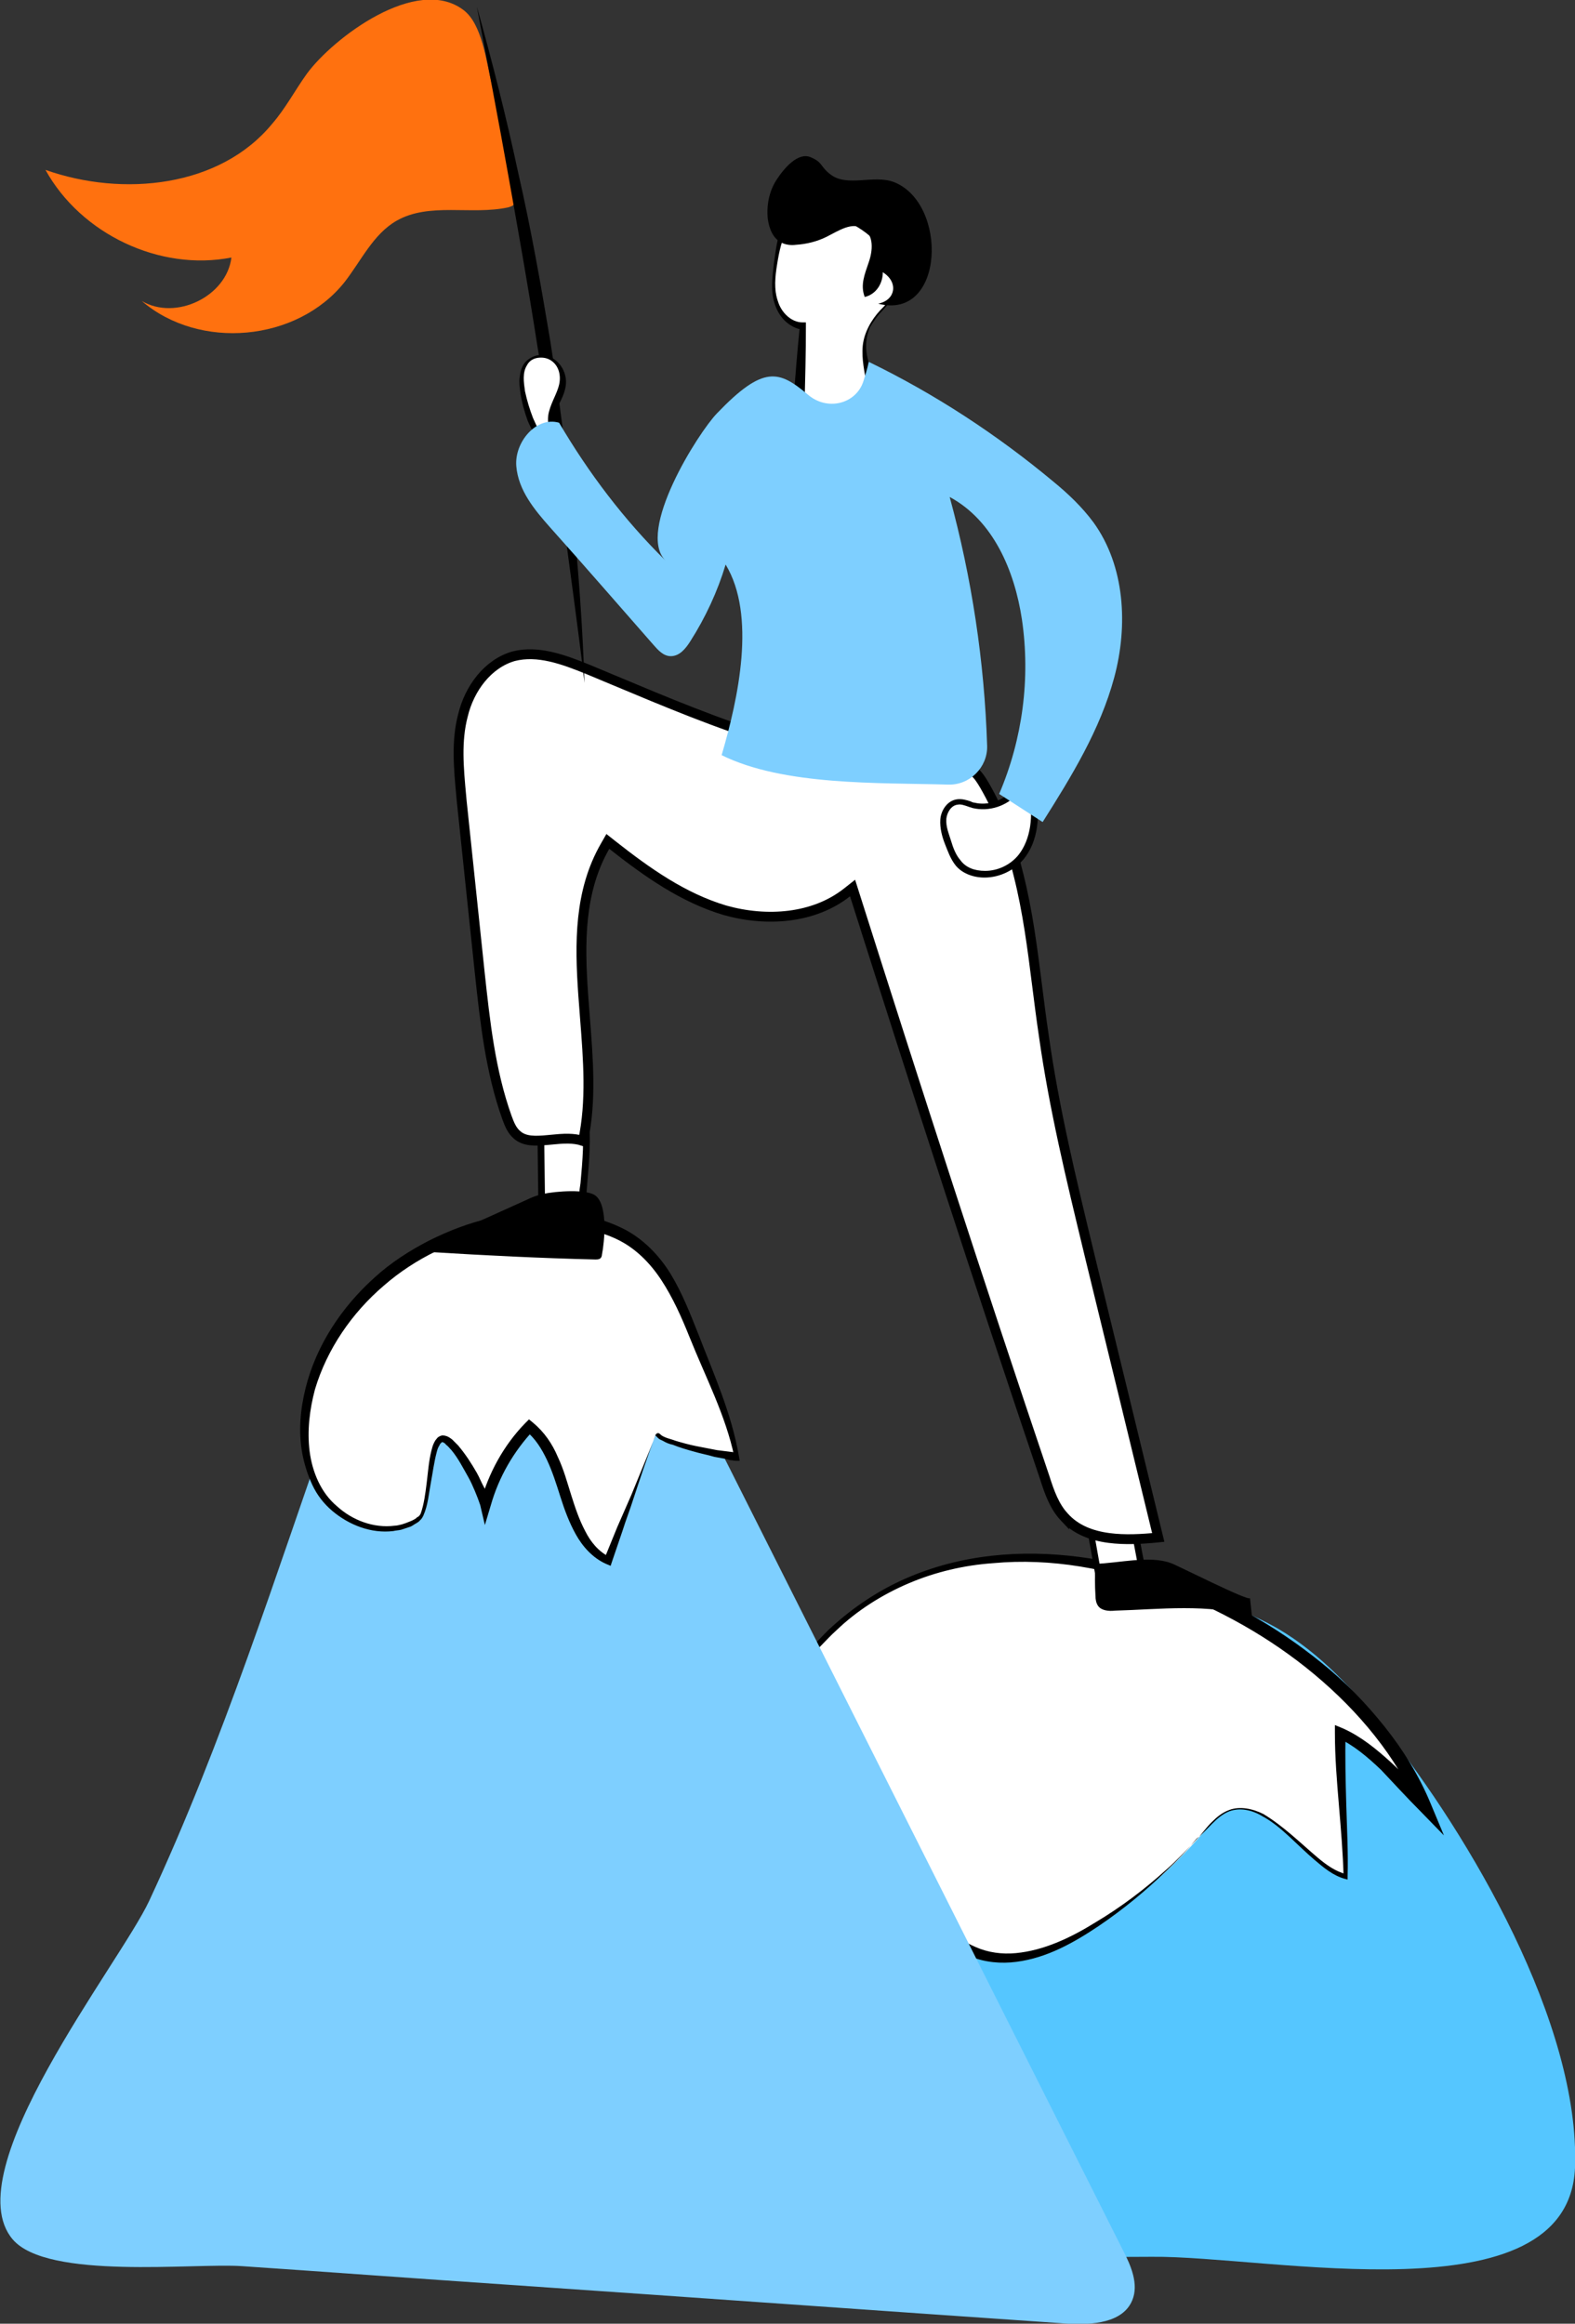 <svg width="160" height="236" viewBox="0 0 160 236" fill="none" xmlns="http://www.w3.org/2000/svg">
<rect x="0" y="0" width="160" height="236" fill="#333333" stroke="none"/>
<g clip-path="url(#clip0)">
<path d="M140.637 175.607C137.58 171.667 134.115 167.931 129.834 165.417C124.875 162.564 119.168 161.477 113.461 161.001C102.658 160.05 90.904 161.409 82.684 168.678C78.132 172.754 75.074 178.257 72.561 183.895C69.503 190.892 67.193 198.636 68.824 206.109C70.93 215.688 79.287 222.821 88.391 226.082C97.495 229.274 107.346 229.274 116.994 229.206C128.883 229.071 159.321 235.66 160 220.171C160.544 205.566 149.265 186.409 140.637 175.607Z" fill="#55C6FF"/>
<path d="M124.875 183.895C123.788 184.303 122.972 185.254 122.225 186.137C118.964 189.941 115.091 193.27 110.811 195.919C107.414 198.025 103.202 199.792 99.397 198.501C97.427 197.821 95.864 196.463 94.369 195.104C88.798 190.145 82.752 183.691 84.382 176.49C85.129 173.162 80.51 170.037 82.82 167.455C99.873 147.823 135.949 162.564 144.713 183.488C142.132 180.906 139.55 177.577 136.153 176.015C136.085 180.838 136.696 185.729 136.696 190.553C133.163 189.737 128.951 182.401 124.875 183.895Z" fill="white"/>
<path d="M124.875 183.827C124.128 184.099 123.584 184.574 123.04 185.118C122.497 185.661 122.089 186.273 121.546 186.816C120.527 187.903 119.508 188.99 118.421 189.941C116.246 191.911 113.801 193.745 111.287 195.24C108.773 196.802 106.055 198.093 103.202 198.365C101.775 198.501 100.348 198.297 99.125 197.753C97.835 197.21 96.68 196.327 95.593 195.376C93.35 193.406 91.176 191.436 89.274 189.194C87.372 186.952 85.673 184.507 84.926 181.721C84.518 180.363 84.382 178.868 84.586 177.441L84.722 176.355C84.722 176.151 84.79 175.947 84.79 175.743C84.79 175.539 84.79 175.336 84.722 175.132C84.586 174.317 84.314 173.637 83.975 172.958C83.635 172.279 83.295 171.599 82.956 170.988C82.616 170.308 82.412 169.629 82.412 168.95C82.412 168.27 82.82 167.659 83.363 167.184C83.907 166.64 84.382 166.097 84.926 165.621C87.032 163.583 89.614 161.953 92.331 160.798C95.049 159.643 97.97 158.964 100.892 158.76C103.813 158.488 106.803 158.624 109.724 159.099C112.646 159.575 115.499 160.322 118.285 161.341C123.788 163.379 129.019 166.3 133.503 170.037C137.987 173.773 141.86 178.393 144.17 183.759L145.257 183.012C143.898 181.721 142.675 180.227 141.249 178.936C139.822 177.645 138.259 176.355 136.425 175.539L135.609 175.2V176.015C135.609 178.46 135.813 180.906 136.017 183.352C136.221 185.797 136.425 188.175 136.493 190.621L136.764 190.349C135.677 190.077 134.726 189.398 133.843 188.65C132.96 187.903 132.077 187.088 131.193 186.341C130.31 185.593 129.359 184.846 128.34 184.235C127.253 183.691 125.962 183.42 124.875 183.827ZM124.875 183.963C125.962 183.555 127.185 183.827 128.204 184.439C129.223 184.982 130.106 185.729 130.99 186.545C131.873 187.36 132.688 188.175 133.571 188.922C134.455 189.669 135.406 190.485 136.629 190.824L136.9 190.892V190.553C136.968 188.107 136.832 185.661 136.764 183.284C136.697 180.838 136.629 178.46 136.697 176.015L135.881 176.49C137.512 177.238 138.939 178.46 140.297 179.751C141.588 181.11 142.879 182.536 144.238 183.895L146.684 186.409L145.325 183.148C144.17 180.363 142.539 177.713 140.637 175.336C138.735 172.958 136.629 170.784 134.251 168.882C129.563 165.078 124.195 162.089 118.488 160.186C112.781 158.284 106.667 157.333 100.688 158.013C97.699 158.352 94.777 159.1 91.992 160.322C89.206 161.545 86.692 163.243 84.518 165.213C83.975 165.689 83.431 166.3 82.956 166.776L82.548 167.184L82.208 167.659C82.14 167.863 82.072 168.067 81.936 168.203C81.868 168.406 81.868 168.61 81.868 168.814C81.868 169.629 82.14 170.376 82.48 171.056C82.82 171.735 83.159 172.414 83.431 173.094C83.703 173.773 83.975 174.452 84.043 175.132C84.043 175.336 84.043 175.471 84.043 175.675C84.043 175.811 83.975 176.015 83.975 176.151C83.907 176.49 83.839 176.898 83.771 177.238C83.567 178.732 83.635 180.295 83.975 181.789C84.314 183.284 84.994 184.71 85.741 186.001C86.489 187.36 87.372 188.583 88.323 189.737C90.293 192.047 92.467 194.153 94.709 196.123C95.864 197.074 97.087 198.093 98.582 198.705C100.077 199.316 101.707 199.452 103.27 199.248C106.395 198.84 109.113 197.278 111.559 195.648C114.072 193.949 116.382 192.047 118.488 190.009C119.576 188.99 120.595 187.903 121.546 186.748C122.701 185.865 123.516 184.507 124.875 183.963Z" fill="black"/>
<path d="M33.971 142.999C35.601 138.38 37.435 133.557 40.968 130.16C46.132 125.201 54.692 124.454 60.603 128.462C65.155 131.519 67.805 136.682 70.319 141.573C84.926 170.58 99.465 199.52 114.072 228.527C114.888 230.09 115.703 231.992 115.024 233.622C114.072 235.932 110.947 236.136 108.501 236C89.614 234.709 70.726 233.35 51.839 232.06C42.735 231.448 33.631 230.769 24.595 230.158C19.703 229.818 4.824 231.584 1.291 227.44C-4.62 220.511 12.162 199.452 15.151 193.066C22.692 176.898 28.06 159.779 33.971 142.999Z" fill="#7ECFFF"/>
<path d="M66.651 145.581C65.02 149.928 63.39 154.276 61.691 158.556C56.868 156.314 57.955 148.23 53.742 144.969C51.636 147.143 50.074 149.86 49.258 152.849C48.919 151.423 45.929 145.649 44.706 146.26C43.415 146.939 43.619 153.597 42.464 154.412C39.271 156.654 34.447 154.955 32.409 151.559C30.371 148.23 30.507 143.814 31.797 140.078C35.127 130.092 45.657 123.57 55.984 123.91C59.042 123.978 62.167 124.657 64.613 126.491C67.602 128.733 69.165 132.469 70.524 136.002C72.086 139.942 73.989 143.95 74.736 148.094C74.328 148.162 66.243 146.735 66.651 145.581Z" fill="white"/>
<path d="M66.718 145.513C65.902 147.551 65.019 149.657 64.136 151.83C63.66 152.917 63.185 154.004 62.709 155.091L61.35 158.42L61.962 158.148C60.807 157.605 59.991 156.586 59.448 155.499C58.836 154.344 58.429 153.121 58.021 151.83C57.614 150.54 57.274 149.249 56.662 147.958C56.119 146.668 55.303 145.445 54.148 144.494L53.741 144.154L53.333 144.562C51.159 146.803 49.596 149.657 48.781 152.714H49.868C49.664 152.102 49.461 151.627 49.189 151.083C48.917 150.608 48.713 150.064 48.441 149.589C47.898 148.638 47.286 147.687 46.539 146.803C46.335 146.6 46.132 146.396 45.928 146.192C45.656 145.988 45.384 145.784 44.909 145.784C44.637 145.852 44.433 145.988 44.365 146.124C44.229 146.26 44.161 146.396 44.093 146.532C43.957 146.803 43.889 147.075 43.822 147.347C43.55 148.434 43.482 149.521 43.346 150.608C43.21 151.695 43.074 152.782 42.734 153.733C42.667 153.868 42.599 153.936 42.531 154.004C42.463 154.072 42.463 154.072 42.395 154.072L42.259 154.208C42.055 154.344 41.783 154.48 41.58 154.548L41.24 154.684L40.832 154.82C40.56 154.887 40.289 154.955 40.085 154.955C37.979 155.227 35.805 154.412 34.242 152.985C32.611 151.627 31.728 149.521 31.456 147.415C31.185 145.309 31.456 143.135 32 141.097C33.223 137.021 35.737 133.353 38.998 130.567C42.191 127.782 46.2 125.88 50.344 124.997C52.45 124.589 54.556 124.385 56.662 124.453C58.769 124.589 60.875 124.997 62.709 125.88C64.543 126.763 66.038 128.258 67.193 130.024C68.348 131.79 69.231 133.76 70.047 135.798C71.677 139.874 73.715 143.746 74.599 147.958L74.938 147.551C74.87 147.551 74.599 147.551 74.463 147.483L73.919 147.415L72.832 147.279C72.153 147.143 71.406 147.007 70.726 146.871C70.047 146.735 69.299 146.532 68.62 146.328C68.28 146.192 67.941 146.124 67.601 145.988C67.465 145.92 67.261 145.852 67.125 145.716C67.057 145.649 66.989 145.581 66.921 145.581L66.853 145.513C66.718 145.716 66.718 145.581 66.718 145.513ZM66.65 145.649C66.65 145.716 66.582 145.649 66.582 145.716C66.582 145.784 66.582 145.852 66.65 145.852C66.718 145.92 66.785 145.988 66.853 146.056C66.989 146.192 67.193 146.26 67.329 146.328C67.669 146.532 68.008 146.668 68.348 146.735C69.028 147.007 69.707 147.211 70.454 147.415C71.134 147.619 71.881 147.754 72.56 147.958L73.647 148.162L74.191 148.298C74.395 148.298 74.531 148.366 74.802 148.366H75.142L75.074 147.958C74.327 143.543 72.493 139.535 70.93 135.459C70.115 133.421 69.299 131.315 68.144 129.413C66.989 127.51 65.291 125.744 63.185 124.725C61.078 123.706 58.836 123.231 56.594 123.095C54.352 123.027 52.11 123.163 49.868 123.706C47.694 124.182 45.588 124.997 43.55 126.016C41.58 127.035 39.677 128.258 38.047 129.752C34.718 132.741 32.136 136.613 31.049 140.961C30.505 143.135 30.301 145.377 30.709 147.619C30.913 148.706 31.253 149.792 31.728 150.811C32.204 151.83 32.883 152.714 33.766 153.461C35.465 154.887 37.707 155.771 39.949 155.499C40.221 155.431 40.492 155.431 40.764 155.363L41.172 155.227L41.58 155.091C41.851 155.023 42.055 154.82 42.327 154.684L42.531 154.548C42.599 154.48 42.667 154.412 42.734 154.344C42.87 154.208 42.938 154.072 43.006 153.936C43.482 152.849 43.55 151.763 43.754 150.676C43.957 149.589 44.093 148.502 44.365 147.483C44.433 147.211 44.501 147.007 44.637 146.803C44.705 146.6 44.909 146.464 44.909 146.464C44.977 146.464 45.18 146.532 45.316 146.735C45.52 146.871 45.656 147.075 45.86 147.279C46.539 148.094 47.015 149.045 47.558 149.996C47.83 150.472 48.034 150.947 48.238 151.423C48.441 151.898 48.645 152.442 48.781 152.849L49.257 154.887L49.868 152.849C50.684 149.996 52.178 147.415 54.217 145.241L53.401 145.309C54.352 146.056 55.032 147.143 55.575 148.298C56.119 149.453 56.526 150.744 56.934 152.034C57.342 153.325 57.817 154.616 58.497 155.839C59.176 157.061 60.195 158.216 61.554 158.828L62.03 159.031L62.166 158.624L63.253 155.431C63.592 154.344 64 153.325 64.34 152.238C65.019 150.2 65.766 147.89 66.65 145.649Z" fill="black"/>
<path d="M59.041 122.959C58.09 123.095 57.071 123.231 56.12 123.299C55.78 123.366 55.373 123.366 55.169 123.095C55.033 122.891 54.965 122.619 54.965 122.415C54.897 118.747 54.829 115.146 54.829 111.478C54.829 111.138 57.955 111.003 58.43 111.206C59.313 111.682 59.313 112.429 59.449 113.38C59.789 116.437 59.245 119.834 59.041 122.959Z" fill="white"/>
<path d="M55.779 123.638C55.915 123.638 56.051 123.638 56.187 123.638L59.448 123.231V122.959C59.516 122.076 59.584 121.193 59.652 120.242C59.856 117.932 60.059 115.554 59.788 113.38V113.176C59.652 112.361 59.584 111.546 58.633 111.003C58.157 110.731 55.372 110.799 54.76 111.139C54.556 111.274 54.488 111.41 54.556 111.546L54.692 122.483C54.692 122.755 54.692 123.095 54.964 123.366C55.1 123.57 55.44 123.638 55.779 123.638ZM58.769 122.619L56.119 122.959C55.847 122.959 55.575 123.027 55.44 122.891C55.372 122.823 55.371 122.619 55.371 122.415L55.236 111.682C55.779 111.478 57.953 111.41 58.293 111.546C58.904 111.886 58.972 112.429 59.108 113.244V113.448C59.38 115.554 59.176 117.932 58.972 120.174C58.837 120.989 58.769 121.804 58.769 122.619Z" fill="black"/>
<path d="M116.247 160.662C116.247 160.73 116.247 160.866 116.247 160.934C116.179 161.07 115.976 161.07 115.772 161.138C114.685 161.138 113.598 161.138 112.443 161.138C112.239 161.138 112.035 161.138 111.899 161.002C111.763 160.866 111.695 160.662 111.627 160.458C111.152 157.673 110.608 154.82 110.133 152.035C110.133 151.899 110.065 151.763 110.133 151.627C110.201 151.491 110.337 151.423 110.472 151.355C113.462 150.336 113.87 150.472 114.753 153.529C115.5 155.839 115.704 158.284 116.247 160.662Z" fill="white"/>
<path d="M113.393 161.409C114.208 161.409 114.955 161.409 115.771 161.409C115.907 161.409 116.314 161.409 116.518 161.07C116.586 160.866 116.586 160.73 116.586 160.594C116.382 159.643 116.246 158.692 116.042 157.741C115.771 156.314 115.567 154.888 115.159 153.393C114.684 151.831 114.344 150.948 113.665 150.608C112.917 150.2 111.898 150.54 110.471 151.015C110.335 151.083 110.064 151.151 109.928 151.423C109.792 151.627 109.86 151.899 109.86 152.034L111.355 160.458C111.422 160.662 111.422 161.002 111.694 161.205C111.966 161.409 112.238 161.409 112.442 161.409C112.781 161.409 113.053 161.409 113.393 161.409ZM115.907 160.73C115.907 160.73 115.839 160.73 115.771 160.73C114.684 160.73 113.597 160.73 112.442 160.73C112.306 160.73 112.17 160.73 112.102 160.662C112.034 160.594 112.034 160.458 111.966 160.322L110.471 151.899C110.471 151.831 110.471 151.763 110.471 151.695C110.471 151.695 110.607 151.627 110.675 151.627C112.102 151.151 112.917 150.948 113.325 151.151C113.8 151.423 114.072 152.17 114.48 153.529C114.887 154.956 115.091 156.382 115.363 157.741C115.567 158.76 115.703 159.711 115.907 160.73Z" fill="black"/>
<path d="M57.759 115.648C58.249 115.658 58.748 115.718 59.23 115.878C60.091 111.863 59.757 107.614 59.42 103.318C59.36 102.553 59.3 101.785 59.246 101.018C58.881 95.787 58.83 90.552 61.46 85.959L61.748 85.456L62.203 85.815C65.73 88.595 69.402 91.19 73.65 92.452C77.899 93.646 82.675 93.293 86.043 90.638L86.61 90.19L86.829 90.879C93.079 110.578 99.464 130.344 106.121 150.04L106.121 150.04L106.124 150.049C106.602 151.553 107.119 153.008 108.118 154.07L108.118 154.069L108.125 154.077C109.275 155.351 110.861 155.964 112.651 156.201C114.263 156.414 116.002 156.318 117.664 156.149C115.399 146.824 113.134 137.5 110.869 128.241L110.868 128.239C110.761 127.793 110.653 127.347 110.545 126.901C108.815 119.735 107.063 112.481 106.036 105.165C105.785 103.493 105.574 101.82 105.363 100.151C104.882 96.343 104.403 92.553 103.464 88.844L103.464 88.844L103.463 88.839C102.789 86.074 101.917 83.333 100.585 80.802C100.144 79.97 99.81 79.388 99.506 78.971C99.206 78.561 98.954 78.339 98.687 78.204C98.415 78.067 98.079 77.994 97.567 77.963C97.168 77.939 96.699 77.941 96.104 77.943C95.923 77.943 95.73 77.944 95.524 77.944L95.522 77.944C83.34 77.88 73.096 73.586 62.343 69.079C61.477 68.716 60.607 68.352 59.733 67.988C57.199 66.961 54.637 66.021 52.173 66.65C49.549 67.403 47.677 69.933 47.026 72.668L47.026 72.669L47.023 72.679C46.343 75.275 46.593 77.995 46.855 80.829C46.87 80.997 46.886 81.166 46.901 81.335C47.206 84.255 47.512 87.158 47.818 90.061C48.123 92.965 48.429 95.869 48.735 98.791C49.279 103.827 49.819 108.793 51.493 113.482C51.766 114.231 52.003 114.798 52.51 115.249L52.511 115.249C53.276 115.932 54.338 115.909 55.706 115.778C55.792 115.77 55.88 115.762 55.969 115.753C56.546 115.696 57.163 115.635 57.759 115.648Z" fill="white" stroke="black"/>
<path d="M89.479 31.589C89.886 31.113 90.362 30.706 90.634 30.162C91.177 29.143 91.177 27.921 90.837 26.766C89.818 23.369 86.217 20.991 82.752 21.331C82.073 21.399 81.394 21.535 80.85 21.942C80.374 22.282 80.035 22.758 79.763 23.233C79.287 24.184 79.084 25.339 78.948 26.426C78.744 27.785 78.54 29.143 78.948 30.434C79.287 31.725 80.374 32.948 81.733 33.016C81.597 35.529 81.462 38.111 81.326 40.692C81.326 41.507 81.258 42.39 81.529 43.206C82.752 47.078 88.527 46.398 89.003 42.458C89.343 38.586 85.946 35.529 89.479 31.589Z" fill="white"/>
<path d="M89.546 31.657C89.954 31.181 90.429 30.706 90.769 30.162C91.109 29.551 91.245 28.872 91.245 28.26C91.245 26.901 90.769 25.611 90.09 24.456C88.663 22.146 85.877 20.652 83.024 20.855C82.344 20.855 81.597 21.059 80.986 21.399C80.306 21.739 79.831 22.35 79.491 22.961C78.879 24.252 78.811 25.543 78.608 26.834C78.472 28.124 78.268 29.483 78.675 30.774C78.879 31.453 79.219 32.064 79.695 32.54C80.17 33.016 80.85 33.423 81.597 33.491L81.257 33.083C80.986 35.733 80.782 38.382 80.578 41.032C80.578 41.711 80.51 42.458 80.714 43.206C80.918 43.953 81.257 44.7 81.801 45.243C82.956 46.398 84.722 46.738 86.217 46.33C86.964 46.127 87.712 45.719 88.255 45.175C88.799 44.632 89.274 43.885 89.41 43.138C89.75 41.643 89.41 40.216 88.934 38.926C88.527 37.635 87.983 36.412 87.983 35.121C87.983 34.51 88.119 33.831 88.391 33.219C88.731 32.676 89.07 32.132 89.546 31.657ZM89.41 31.521C88.527 32.472 87.779 33.763 87.644 35.121C87.508 36.48 87.847 37.839 88.051 39.13C88.187 39.809 88.255 40.42 88.255 41.032C88.255 41.643 88.255 42.254 88.051 42.798C87.712 43.885 86.828 44.632 85.741 44.904C84.654 45.175 83.499 44.904 82.684 44.224C82.276 43.885 82.005 43.409 81.869 42.866C81.733 42.322 81.665 41.711 81.733 41.099C81.801 38.45 81.869 35.801 81.869 33.151V32.744H81.529C80.374 32.744 79.355 31.725 79.015 30.57C78.608 29.415 78.743 28.056 78.947 26.834C79.151 25.543 79.423 24.252 80.034 23.233C80.374 22.758 80.782 22.35 81.257 22.146C81.733 21.942 82.344 21.874 82.956 21.874C85.334 21.874 87.644 23.029 89.274 24.863C89.682 25.339 90.022 25.883 90.293 26.426C90.565 26.969 90.769 27.581 90.837 28.192C90.905 28.804 90.837 29.483 90.565 30.026C90.293 30.638 89.886 31.045 89.41 31.521Z" fill="black"/>
<path d="M31.185 7.473C29.962 9.171 29.011 11.005 27.652 12.568C22.353 19.021 12.501 20.04 4.62 17.255C8.221 23.776 16.238 27.581 23.508 26.154C23.032 30.094 17.869 32.608 14.403 30.57C20.246 35.597 30.166 34.714 34.989 28.668C36.688 26.494 37.911 23.776 40.289 22.418C43.618 20.516 47.898 21.874 51.635 21.059C51.839 20.991 52.111 20.923 52.246 20.72C52.382 20.516 52.314 20.244 52.314 20.04C51.703 16.1 50.888 12.228 49.936 8.424C49.393 6.25 48.985 2.445 47.083 1.019C42.327 -2.582 33.834 3.872 31.185 7.473Z" fill="#FF710F"/>
<path d="M48.442 0.679C49.529 6.386 50.616 12.092 51.635 17.798C52.654 23.505 53.673 29.211 54.556 34.917C55.508 40.624 56.323 46.398 57.138 52.105C57.886 57.879 58.701 63.585 59.38 69.36C59.176 63.585 58.769 57.743 58.157 51.969C57.546 46.194 56.798 40.42 55.915 34.714C54.964 29.007 53.945 23.233 52.654 17.595C51.431 11.888 50.005 6.25 48.442 0.679Z" fill="black"/>
<path d="M56.732 44.428C55.849 43.953 55.781 42.73 56.053 41.779C56.392 40.828 56.936 40.013 57.072 38.994C57.208 38.111 56.868 37.16 56.12 36.616C55.441 36.073 54.354 36.073 53.675 36.616C52.927 37.295 52.859 38.382 52.995 39.401C53.199 41.032 53.675 42.594 54.49 43.953C54.83 44.496 55.441 45.108 55.985 44.836C56.732 44.496 56.324 43.342 55.849 42.662" fill="white"/>
<path d="M56.799 44.428C56.391 44.157 56.187 43.681 56.187 43.273C56.119 42.798 56.187 42.39 56.391 41.915C56.731 41.032 57.342 40.216 57.478 39.13C57.614 38.043 57.07 36.956 56.187 36.412C55.712 36.14 55.236 36.072 54.692 36.072C54.217 36.14 53.673 36.412 53.334 36.82C52.994 37.227 52.858 37.771 52.79 38.314C52.722 38.858 52.79 39.333 52.858 39.809C52.994 40.828 53.266 41.779 53.605 42.73C53.809 43.206 54.013 43.613 54.285 44.089C54.556 44.496 54.964 44.972 55.576 45.176C55.915 45.243 56.255 45.108 56.459 44.904C56.663 44.632 56.731 44.292 56.663 44.089C56.595 43.545 56.255 43.138 55.915 42.73L55.847 42.798C56.119 43.206 56.255 43.681 56.255 44.089C56.255 44.292 56.187 44.496 56.051 44.564C55.915 44.7 55.779 44.7 55.576 44.632C55.236 44.496 54.964 44.157 54.76 43.749C54.556 43.341 54.353 42.934 54.149 42.458C53.809 41.575 53.537 40.692 53.334 39.741C53.198 38.79 53.062 37.839 53.537 37.092C53.741 36.684 54.149 36.412 54.624 36.344C55.1 36.276 55.576 36.344 55.983 36.616C56.799 37.159 57.002 38.178 56.799 39.062C56.595 39.945 56.051 40.76 55.779 41.779C55.644 42.254 55.644 42.798 55.712 43.341C55.915 43.817 56.255 44.292 56.799 44.428Z" fill="black"/>
<path d="M103.407 79.821C102.524 81.316 100.553 82.131 98.855 81.723C98.311 81.588 97.768 81.316 97.224 81.452C96.409 81.588 95.866 82.403 95.798 83.218C95.73 84.033 96.001 84.848 96.273 85.596C96.545 86.343 96.817 87.022 97.292 87.634C98.855 89.536 102.252 88.992 103.747 87.09C105.241 85.188 105.377 82.403 104.766 79.957C104.086 80.093 103.475 80.229 102.796 80.297" fill="white"/>
<path d="M100.009 89.128C100.077 89.128 100.077 89.128 100.009 89.128C101.571 89.128 103.066 88.381 104.017 87.226C105.444 85.46 105.784 82.743 105.104 79.821L105.036 79.482L103.406 79.821L103.134 79.686C103.066 79.753 102.998 79.821 102.998 79.957L102.794 80.025L102.862 80.229C101.911 81.316 100.348 81.859 98.99 81.52C98.854 81.52 98.718 81.452 98.582 81.384C98.174 81.248 97.699 81.112 97.223 81.18C96.204 81.316 95.593 82.335 95.525 83.218C95.457 84.101 95.728 85.052 96 85.731C96.272 86.411 96.544 87.226 97.087 87.905C97.699 88.653 98.786 89.128 100.009 89.128ZM104.493 80.297C105.036 82.878 104.697 85.256 103.474 86.819C102.658 87.838 101.367 88.449 100.077 88.449C98.99 88.449 98.106 88.109 97.563 87.362C97.087 86.819 96.815 86.071 96.612 85.392C96.408 84.713 96.068 83.965 96.136 83.15C96.204 82.539 96.612 81.791 97.291 81.724C97.631 81.656 97.97 81.791 98.378 81.927C98.514 81.995 98.65 81.995 98.786 82.063C100.484 82.471 102.319 81.859 103.406 80.569L104.493 80.297Z" fill="black"/>
<path d="M87.711 38.722C87.915 38.042 88.119 37.431 88.255 36.752C94.981 40.013 101.299 44.156 107.006 48.912C108.501 50.135 109.928 51.493 111.083 53.056C114.276 57.471 114.616 63.517 113.189 68.816C111.762 74.115 108.841 78.87 105.919 83.49L101.503 80.637C103.881 75.066 104.696 68.884 103.813 62.906C103.066 57.947 100.892 52.852 96.475 50.474C98.717 58.694 100.008 67.186 100.28 75.745C100.348 77.919 98.514 79.753 96.34 79.686C89.274 79.482 79.626 79.821 73.308 76.696C75.006 70.922 76.841 62.498 73.715 57.336C72.9 60.053 71.677 62.702 70.115 65.148C69.639 65.895 69.027 66.642 68.144 66.642C67.397 66.642 66.853 66.031 66.378 65.487C62.913 61.547 59.448 57.539 55.915 53.599C54.284 51.765 52.654 49.795 52.45 47.349C52.246 44.904 54.488 42.254 56.798 42.934C59.788 48.029 63.388 52.784 67.601 56.928C64.611 53.939 70.93 43.953 72.832 41.983C77.588 37.023 79.151 37.635 82.072 40.08C84.042 41.779 86.964 41.032 87.711 38.722Z" fill="#7ECFFF"/>
<path d="M90.769 18.478C88.73 17.73 86.081 19.021 84.382 17.73C83.295 16.915 83.635 16.508 82.344 15.964C81.053 15.421 79.626 17.119 78.879 18.274C78.132 19.429 77.86 20.855 77.996 22.214C78.132 23.233 78.539 24.252 79.422 24.66C79.83 24.863 80.374 24.931 80.849 24.863C81.936 24.795 83.023 24.524 83.975 24.048C85.198 23.437 86.556 22.486 87.711 23.233C88.798 23.912 88.662 25.475 88.255 26.63C87.847 27.852 87.372 28.939 87.847 30.162C89.002 29.89 89.682 28.803 89.682 27.649C91.312 28.668 90.972 30.502 89.206 30.841C96 32.608 96.34 20.584 90.769 18.478Z" fill="black"/>
<path d="M55.168 121.261C54.557 121.396 54.013 121.6 53.469 121.872C50.752 123.095 48.102 124.318 45.385 125.473C44.637 125.812 43.754 126.356 43.89 127.171C49.393 127.511 54.896 127.782 60.467 127.918C60.671 127.918 60.875 127.918 61.011 127.782C61.079 127.714 61.147 127.578 61.147 127.443C61.419 126.084 61.758 122.483 60.535 121.464C59.652 120.717 56.391 120.989 55.168 121.261Z" fill="black"/>
<path d="M111.286 158.828C111.218 159.915 111.218 161.002 111.286 162.089C111.286 162.428 111.354 162.836 111.558 163.108C111.898 163.583 112.645 163.651 113.257 163.583C117.945 163.447 122.7 162.836 127.185 164.195C127.117 163.583 127.049 162.904 126.981 162.293C127.049 162.768 119.439 158.896 118.964 158.76C116.79 157.945 113.664 158.76 111.286 158.828Z" fill="black"/>
</g>
<defs>
<clipPath id="clip0">
<rect width="160" height="236" fill="white" transform="matrix(-1 0 0 1 160 0)"/>
</clipPath>
</defs>
</svg>
